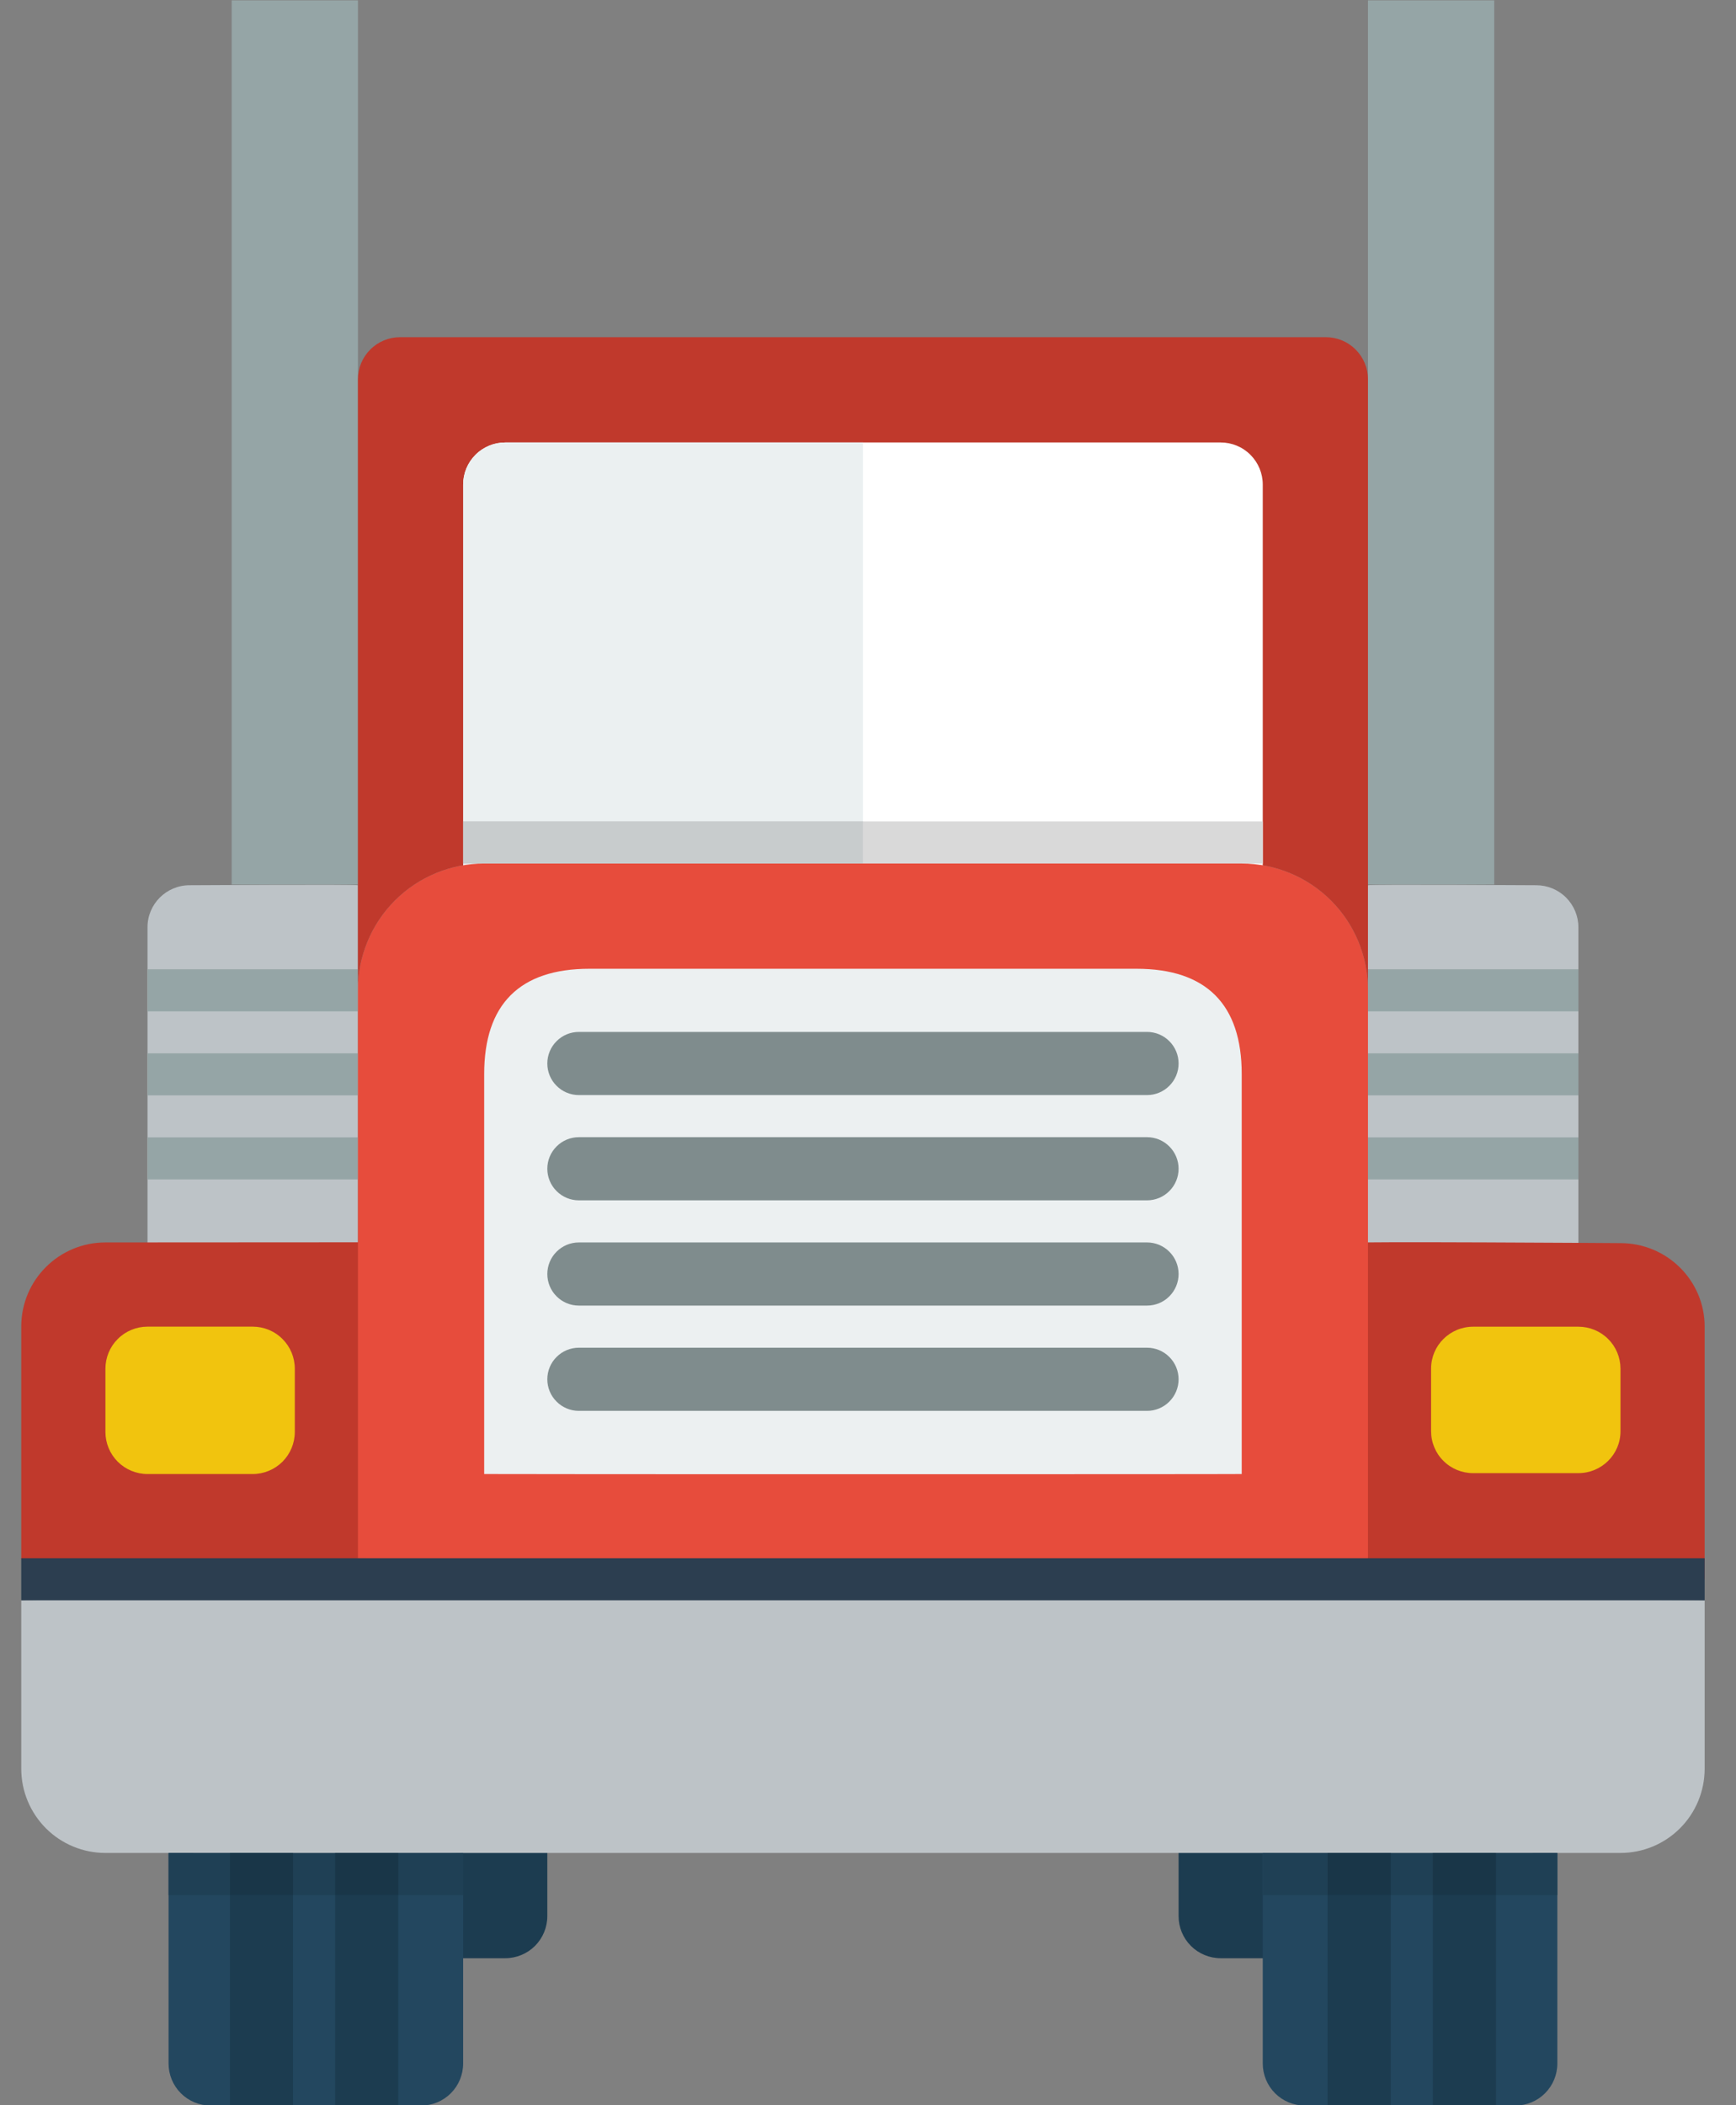 <svg width="33" height="40" viewBox="0 0 33 40" fill="none" xmlns="http://www.w3.org/2000/svg">
<rect x="0" y="0" width="33" height="40" fill="#808080" stroke="none"/>
<g clip-path="url(#clip0)">
<path d="M2.804 17.618V24.007C2.836 24.011 6.799 24.006 6.804 24.007V16.82C6.788 16.8 3.604 16.82 3.604 16.82C3.162 16.82 2.804 17.177 2.804 17.618Z" fill="#BDC3C7"/>
<path d="M6.804 21.611H2.804V22.41H6.804V21.611ZM6.804 20.014H2.804V20.812H6.804V20.014ZM2.804 18.417V19.216H6.804V18.417H2.804ZM6.804 16.807H4.404V0.007H6.804V16.807Z" fill="#95A5A6"/>
<path d="M25.204 6.407H7.604C7.392 6.407 7.188 6.491 7.038 6.642C6.888 6.792 6.804 6.995 6.804 7.207V18.807C6.804 18.171 7.057 17.56 7.507 17.11C7.957 16.66 8.568 16.407 9.204 16.407H23.604C24.241 16.407 24.851 16.66 25.301 17.11C25.751 17.56 26.004 18.171 26.004 18.807V7.207C26.004 6.995 25.92 6.792 25.77 6.642C25.62 6.491 25.416 6.407 25.204 6.407Z" fill="#C0392C"/>
<path d="M9.604 8.407H23.204C23.416 8.407 23.62 8.491 23.77 8.642C23.92 8.792 24.004 8.995 24.004 9.207V16.407C24.004 16.619 23.92 16.823 23.77 16.973C23.62 17.123 23.416 17.207 23.204 17.207H9.604C9.392 17.207 9.188 17.123 9.038 16.973C8.888 16.823 8.804 16.619 8.804 16.407V9.207C8.804 8.995 8.888 8.792 9.038 8.642C9.188 8.491 9.392 8.407 9.604 8.407Z" fill="white"/>
<path d="M9.604 17.207H16.404V8.407H9.604C9.392 8.407 9.188 8.491 9.038 8.642C8.888 8.792 8.804 8.995 8.804 9.207V16.407C8.804 16.619 8.888 16.823 9.038 16.973C9.188 17.123 9.392 17.207 9.604 17.207Z" fill="#EBF0F1"/>
<path d="M29.204 16.82C29.204 16.82 26.02 16.8 26.004 16.82V24.007C26.009 24.006 29.972 24.011 30.004 24.007V17.618C30.004 17.406 29.919 17.203 29.769 17.053C29.619 16.904 29.416 16.82 29.204 16.82Z" fill="#BDC3C7"/>
<path d="M26.004 22.41H30.004V21.611H26.004V22.41ZM26.004 20.812H30.004V20.014H26.004V20.812ZM26.004 18.417V19.216H30.004V18.417H26.004Z" fill="#95A5A6"/>
<path d="M7.604 33.207H9.604C9.816 33.207 10.02 33.291 10.17 33.441C10.32 33.592 10.404 33.795 10.404 34.007V36.407C10.404 36.619 10.32 36.823 10.17 36.973C10.02 37.123 9.816 37.207 9.604 37.207H7.604C7.392 37.207 7.188 37.123 7.038 36.973C6.888 36.823 6.804 36.619 6.804 36.407V34.007C6.804 33.795 6.888 33.592 7.038 33.441C7.188 33.291 7.392 33.207 7.604 33.207Z" fill="#1C3C50"/>
<path d="M8.804 35.207V39.207C8.804 39.419 8.72 39.623 8.57 39.773C8.42 39.923 8.216 40.007 8.004 40.007H4.004C3.792 40.007 3.588 39.923 3.438 39.773C3.288 39.623 3.204 39.419 3.204 39.207V35.207C3.212 35.206 8.802 35.216 8.804 35.207Z" fill="#23475F"/>
<path d="M4.371 40.007H5.571V35.207H4.371V40.007ZM6.371 35.207V40.007H7.571V35.207H6.371ZM25.204 33.207H23.204C22.992 33.207 22.788 33.291 22.638 33.441C22.488 33.592 22.404 33.795 22.404 34.007V36.407C22.404 36.619 22.488 36.823 22.638 36.973C22.788 37.123 22.992 37.207 23.204 37.207H25.204C25.416 37.207 25.62 37.123 25.77 36.973C25.92 36.823 26.004 36.619 26.004 36.407V34.007C26.004 33.795 25.92 33.592 25.77 33.441C25.62 33.291 25.416 33.207 25.204 33.207Z" fill="#1C3C50"/>
<path d="M24.004 35.207V39.207C24.004 39.419 24.088 39.623 24.238 39.773C24.388 39.923 24.592 40.007 24.804 40.007H28.804C29.016 40.007 29.22 39.923 29.37 39.773C29.52 39.623 29.604 39.419 29.604 39.207V35.207C29.596 35.206 24.006 35.216 24.004 35.207Z" fill="#23475F"/>
<path d="M27.237 35.207V40.007H28.437V35.207H27.237ZM25.237 40.007H26.437V35.207H25.237V40.007Z" fill="#1C3C50"/>
<path d="M32.404 30.407V33.607C32.404 34.032 32.236 34.438 31.935 34.739C31.635 35.039 31.228 35.207 30.804 35.207H2.004C1.58 35.207 1.173 35.039 0.873 34.739C0.573 34.438 0.404 34.032 0.404 33.607V30.407C0.404 30.367 32.404 30.38 32.404 30.407Z" fill="#BDC3C7"/>
<path d="M7.204 29.594V23.604C7.178 23.603 2.004 23.607 2.004 23.607C1.12 23.607 0.404 24.322 0.404 25.204V29.634C0.404 29.674 7.204 29.621 7.204 29.594Z" fill="#C0392C"/>
<path d="M2.804 25.207H4.804C5.016 25.207 5.22 25.291 5.37 25.442C5.52 25.591 5.604 25.795 5.604 26.007V27.207C5.604 27.419 5.52 27.623 5.37 27.773C5.22 27.923 5.016 28.007 4.804 28.007H2.804C2.592 28.007 2.388 27.923 2.238 27.773C2.088 27.623 2.004 27.419 2.004 27.207V26.007C2.004 25.795 2.088 25.591 2.238 25.442C2.388 25.291 2.592 25.207 2.804 25.207Z" fill="#F1C40E"/>
<path d="M25.604 29.994V23.616C25.705 23.585 30.804 23.62 30.804 23.62C31.688 23.62 32.404 24.33 32.404 25.206V30.008C32.404 29.997 25.607 29.994 25.604 29.994Z" fill="#C0392C"/>
<path d="M30.004 25.208H28.004C27.562 25.208 27.204 25.565 27.204 26.002V27.197C27.204 27.301 27.225 27.405 27.266 27.502C27.306 27.598 27.365 27.686 27.44 27.759C27.514 27.833 27.602 27.891 27.699 27.931C27.796 27.97 27.899 27.991 28.004 27.99H30.004C30.446 27.99 30.804 27.634 30.804 27.197V26.002C30.803 25.791 30.718 25.588 30.568 25.44C30.418 25.291 30.215 25.208 30.004 25.208Z" fill="#F1C40E"/>
<path d="M8.804 15.607H24.004V16.407H8.804V15.607Z" fill="#D9D9D9"/>
<path d="M9.204 16.407H23.604C24.241 16.407 24.851 16.66 25.301 17.11C25.751 17.56 26.004 18.171 26.004 18.807V29.607C26.022 29.618 6.93 29.612 6.804 29.607V18.807C6.804 18.171 7.057 17.56 7.507 17.11C7.957 16.66 8.568 16.407 9.204 16.407Z" fill="#E74C3C"/>
<path d="M26.004 0.007H28.404V16.807H26.004V0.007Z" fill="#95A5A6"/>
<path d="M11.204 18.407H21.604C22.929 18.407 23.604 19.082 23.604 20.407V28.007C23.606 28.012 9.33 28.012 9.204 28.007V20.407C9.204 19.082 9.879 18.407 11.204 18.407Z" fill="#ECF0F1"/>
<path d="M21.804 21.607H11.004C10.845 21.607 10.692 21.67 10.58 21.783C10.467 21.895 10.404 22.048 10.404 22.207C10.404 22.366 10.467 22.519 10.58 22.631C10.692 22.744 10.845 22.807 11.004 22.807H21.804C21.963 22.807 22.116 22.744 22.228 22.631C22.341 22.519 22.404 22.366 22.404 22.207C22.404 22.048 22.341 21.895 22.228 21.783C22.116 21.67 21.963 21.607 21.804 21.607ZM11.004 20.807H21.804C21.963 20.807 22.116 20.744 22.228 20.631C22.341 20.519 22.404 20.366 22.404 20.207C22.404 20.048 22.341 19.895 22.228 19.783C22.116 19.67 21.963 19.607 21.804 19.607H11.004C10.845 19.607 10.692 19.67 10.58 19.783C10.467 19.895 10.404 20.048 10.404 20.207C10.404 20.366 10.467 20.519 10.58 20.631C10.692 20.744 10.845 20.807 11.004 20.807ZM21.804 23.607H11.004C10.845 23.607 10.692 23.67 10.58 23.783C10.467 23.895 10.404 24.048 10.404 24.207C10.404 24.366 10.467 24.519 10.58 24.631C10.692 24.744 10.845 24.807 11.004 24.807H21.804C21.963 24.807 22.116 24.744 22.228 24.631C22.341 24.519 22.404 24.366 22.404 24.207C22.404 24.048 22.341 23.895 22.228 23.783C22.116 23.67 21.963 23.607 21.804 23.607ZM21.804 25.607H11.004C10.845 25.607 10.692 25.67 10.58 25.783C10.467 25.895 10.404 26.048 10.404 26.207C10.404 26.366 10.467 26.519 10.58 26.631C10.692 26.744 10.845 26.807 11.004 26.807H21.804C21.963 26.807 22.116 26.744 22.228 26.631C22.341 26.519 22.404 26.366 22.404 26.207C22.404 26.048 22.341 25.895 22.228 25.783C22.116 25.67 21.963 25.607 21.804 25.607Z" fill="#7F8C8D"/>
<path d="M8.804 15.607H16.404V16.407H8.804V15.607Z" fill="#C8CCCD"/>
<path d="M8.804 36.007V35.207C8.802 35.216 3.212 35.206 3.204 35.207V36.007H8.804ZM24.004 35.207V36.007H29.604V35.207C29.596 35.206 24.006 35.216 24.004 35.207Z" fill="#1F4055"/>
<path d="M7.571 35.21H6.371V36.007H7.571V35.21ZM4.371 36.007H5.571V35.21L4.371 35.208V36.007ZM28.437 35.208L27.237 35.21V36.007H28.437V35.208ZM25.237 35.21V36.007H26.437V35.21H25.237Z" fill="#193648"/>
<path d="M0.404 29.607H32.404V30.407H0.404V29.607Z" fill="#2C3E50"/>
</g>
<defs>
<clipPath id="clip0">
<rect width="32" height="40" fill="white" transform="translate(0.404)"/>
</clipPath>
</defs>
</svg>
